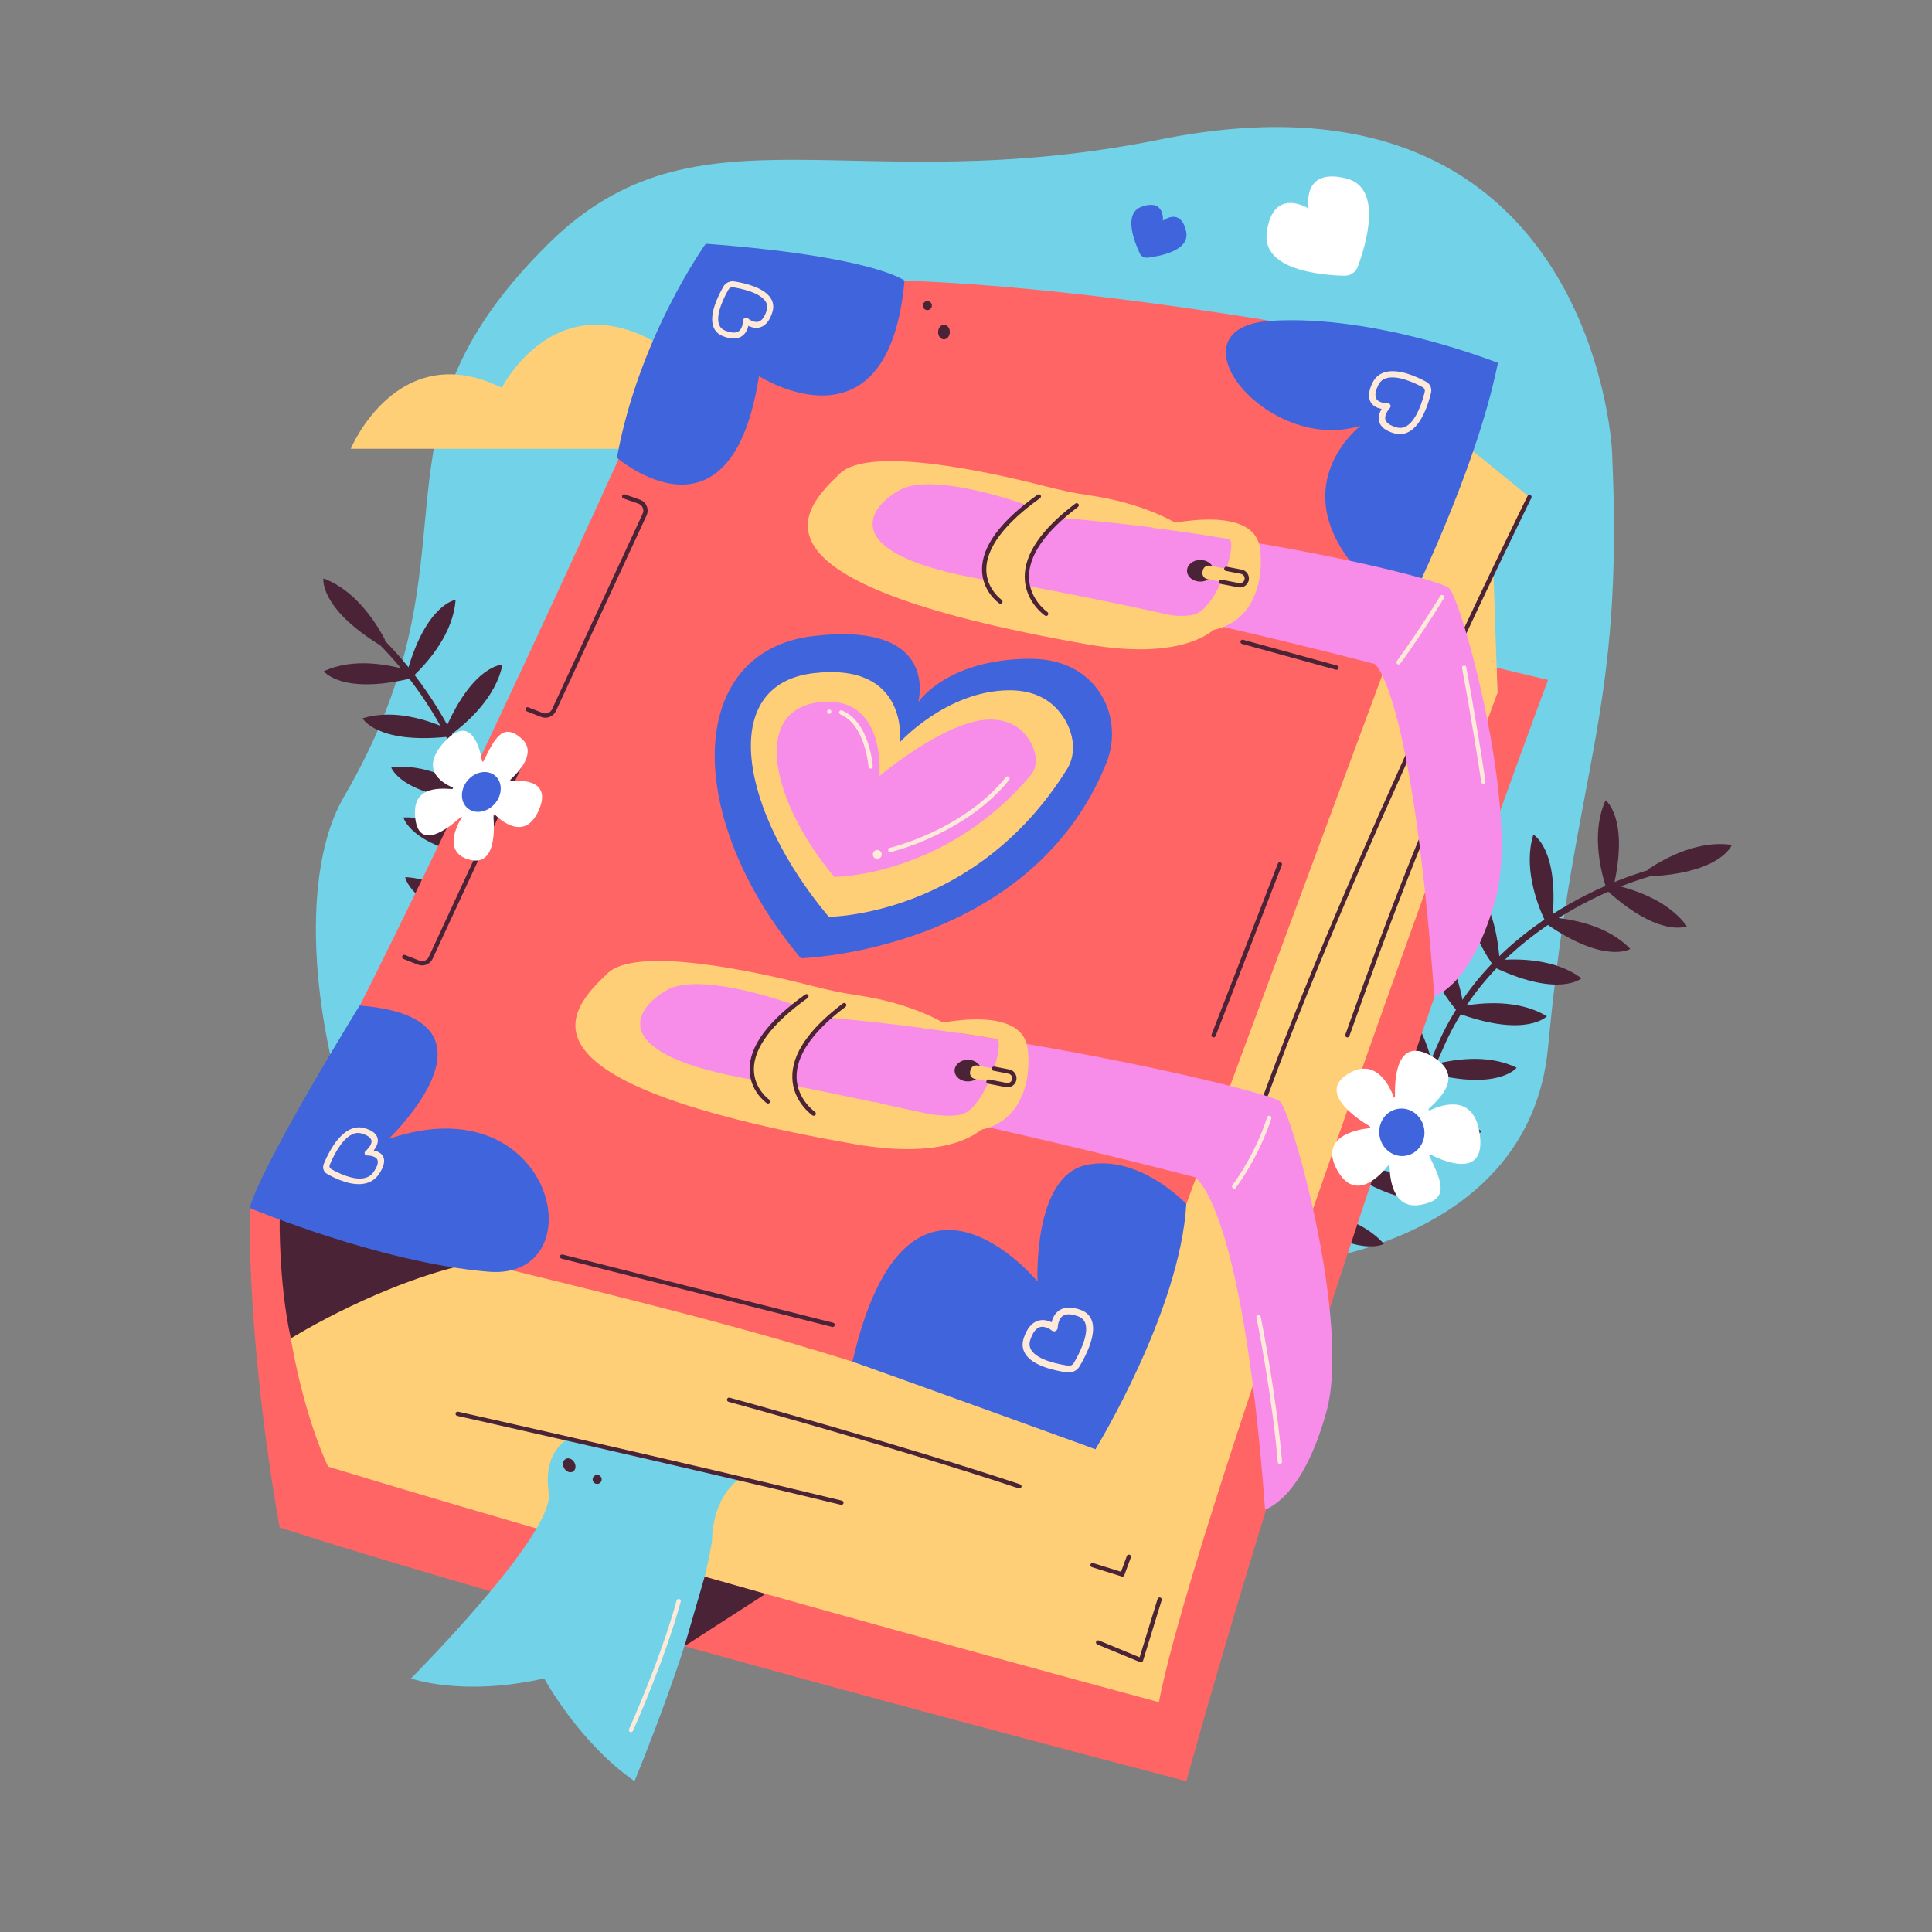 <?xml version="1.0" encoding="utf-8"?>
<!-- Generator: Adobe Illustrator 27.5.0, SVG Export Plug-In . SVG Version: 6.00 Build 0)  -->
<svg version="1.1" xmlns="http://www.w3.org/2000/svg" xmlns:xlink="http://www.w3.org/1999/xlink" x="0px" y="0px"
	 viewBox="0 0 500 500" style="enable-background:new 0 0 500 500;" xml:space="preserve">
<rect x="0" y="0" width="500" height="500" fill="#808080" stroke="none"/>
<g id="BACKGROUND">
	<!-- <rect style="fill:#FFFFFF;" width="500" height="500"/> -->
</g>
<g id="OBJECTS">
	<path style="fill:#72D2E8;" d="M142.023,62.988c-50.889,50.181-15.4,78.718-53.06,143.31c-22.086,37.88,7.99,151.398,70.768,158.38
		c0,0,93.679,2.253,173.71-37.536c0,0,62.312-4.309,67.191-56.08c6.941-73.659,19.824-85.466,16.537-154.572
		c0,0-4.987-102.997-117.061-80.364C220.62,52.178,180.48,25.066,142.023,62.988z"/>
	<g>
		<g>
			<path style="fill:#4A2337;" d="M146.958,305.177l-1.335,1.009c-0.256-0.338-25.587-34.351-21.676-74.1
				c3.837-38.979-27.09-66.594-27.403-66.868l1.105-1.261c0.319,0.281,31.887,28.443,27.966,68.293
				C121.765,271.355,146.705,304.842,146.958,305.177z"/>
			<g>
				<path style="fill:#4A2337;" d="M143.607,300.317c4.075-3.249,11.068-9.922,12.467-18.344c0,0-7.53,0.264-14.166,17.064
					C141.494,300.087,142.724,301.021,143.607,300.317z"/>
				<path style="fill:#4A2337;" d="M142.434,299.047c-4.821-1.98-14.053-4.844-22.092-1.97c0,0,3.894,6.45,21.8,4.076
					C143.261,301.005,143.479,299.476,142.434,299.047z"/>
			</g>
			<g>
				<path style="fill:#4A2337;" d="M136.373,286.725c4.075-3.249,11.068-9.922,12.467-18.344c0,0-7.53,0.264-14.166,17.064
					C134.26,286.496,135.49,287.43,136.373,286.725z"/>
				<path style="fill:#4A2337;" d="M135.2,285.456c-4.821-1.98-14.053-4.844-22.092-1.969c0,0,3.893,6.45,21.799,4.076
					C136.027,287.414,136.244,285.885,135.2,285.456z"/>
			</g>
			<g>
				<path style="fill:#4A2337;" d="M130.13,271.023c4.316-2.921,11.809-9.027,13.862-17.314c0,0-7.527-0.325-15.455,15.905
					C128.041,270.629,129.195,271.656,130.13,271.023z"/>
				<path style="fill:#4A2337;" d="M129.059,269.665c-4.651-2.35-13.632-5.926-21.871-3.689c0,0,3.378,6.735,21.415,5.766
					C129.731,271.682,130.068,270.174,129.059,269.665z"/>
			</g>
			<g>
				<path style="fill:#4A2337;" d="M126.474,255.015c4.785-2.065,13.285-6.668,16.847-14.427c0,0-7.335-1.722-18.149,12.746
					C124.495,254.238,125.437,255.462,126.474,255.015z"/>
				<path style="fill:#4A2337;" d="M125.675,253.482c-4.132-3.176-12.288-8.364-20.8-7.701c0,0,2.063,7.246,19.965,9.657
					C125.959,255.588,126.571,254.17,125.675,253.482z"/>
			</g>
			<g>
				<path style="fill:#4A2337;" d="M125.244,238.693c4.992-1.495,13.97-5.078,18.409-12.371c0,0-7.085-2.563-19.507,10.549
					C123.369,237.692,124.162,239.017,125.244,238.693z"/>
				<path style="fill:#4A2337;" d="M124.629,237.077c-3.735-3.635-11.233-9.735-19.764-10.067c0,0,1.207,7.437,18.707,11.912
					C124.666,239.202,125.438,237.865,124.629,237.077z"/>
			</g>
			<g>
				<path style="fill:#4A2337;" d="M125.728,221.418c4.842-1.927,13.471-6.284,17.253-13.938c0,0-7.283-1.932-18.507,12.22
					C123.772,220.585,124.678,221.836,125.728,221.418z"/>
				<path style="fill:#4A2337;" d="M124.974,219.863c-4.039-3.293-12.043-8.712-20.571-8.294c0,0,1.855,7.302,19.679,10.225
					C125.197,221.977,125.849,220.577,124.974,219.863z"/>
			</g>
			<g>
				<path style="fill:#4A2337;" d="M123.418,206.427c4.638-2.378,12.813-7.534,15.853-15.512c0,0-7.433-1.232-17.264,13.921
					C121.392,205.783,122.413,206.943,123.418,206.427z"/>
				<path style="fill:#4A2337;" d="M122.519,204.95c-4.333-2.895-12.815-7.53-21.265-6.305c0,0,2.539,7.094,20.561,8.312
					C122.942,207.033,123.458,205.578,122.519,204.95z"/>
			</g>
			<g>
				<path style="fill:#4A2337;" d="M116.966,189.927c4.181-3.112,11.391-9.55,13.068-17.921c0,0-7.534,0.014-14.723,16.585
					C114.862,189.628,116.061,190.602,116.966,189.927z"/>
				<path style="fill:#4A2337;" d="M115.836,188.619c-4.753-2.138-13.885-5.306-22.015-2.7c0,0,3.678,6.576,21.653,4.796
					C116.598,190.604,116.866,189.083,115.836,188.619z"/>
			</g>
			<g>
				<path style="fill:#4A2337;" d="M107.261,174.704c3.742-3.627,10.059-10.943,10.64-19.461c0,0-7.469,0.989-12.453,18.351
					C105.136,174.679,106.45,175.49,107.261,174.704z"/>
				<path style="fill:#4A2337;" d="M99.49,165.271c-2.46-4.594-7.762-12.677-15.793-15.573c0,0-1.099,7.454,14.228,17.012
					C98.882,167.308,100.023,166.267,99.49,165.271z"/>
				<path style="fill:#4A2337;" d="M105.971,173.553c-4.989-1.505-14.455-3.465-22.179,0.171c0,0,4.498,6.045,22.091,1.954
					C106.983,175.422,107.052,173.879,105.971,173.553z"/>
			</g>
		</g>
		<g>
			<path style="fill:#4A2337;" d="M318.052,324.693l0.687,1.526c0.387-0.173,38.937-17.849,54.589-54.595
				c15.348-36.035,55.735-45.411,56.141-45.502l-0.364-1.636c-0.414,0.094-41.627,9.641-57.319,46.481
				C356.389,307.118,318.434,324.521,318.052,324.693z"/>
			<g>
				<path style="fill:#4A2337;" d="M323.325,322.038c-2.015-4.806-4.946-14.017-2.13-22.077c0,0,6.479,3.847,4.234,21.77
					C325.288,322.851,323.761,323.08,323.325,322.038z"/>
				<path style="fill:#4A2337;" d="M324.963,321.487c5.179,0.578,14.653,2.498,20.325,8.879c0,0-6.512,3.789-21.08-6.89
					C323.298,322.808,323.841,321.362,324.963,321.487z"/>
			</g>
			<g>
				<path style="fill:#4A2337;" d="M336.196,313.589c-2.015-4.806-4.946-14.017-2.13-22.077c0,0,6.478,3.847,4.234,21.77
					C338.16,314.402,336.632,314.63,336.196,313.589z"/>
				<path style="fill:#4A2337;" d="M337.835,313.038c5.179,0.578,14.653,2.498,20.325,8.879c0,0-6.512,3.789-21.08-6.89
					C336.169,314.359,336.712,312.913,337.835,313.038z"/>
			</g>
			<g>
				<path style="fill:#4A2337;" d="M349.211,302.811c-2.384-4.634-6.025-13.588-3.848-21.843c0,0,6.759,3.329,5.921,21.372
					C351.233,303.468,349.728,303.815,349.211,302.811z"/>
				<path style="fill:#4A2337;" d="M350.802,302.134c5.209,0.171,14.803,1.346,20.956,7.264c0,0-6.197,4.286-21.554-5.223
					C349.244,303.581,349.673,302.097,350.802,302.134z"/>
			</g>
			<g>
				<path style="fill:#4A2337;" d="M360.104,290.524c-3.206-4.109-8.453-12.227-7.852-20.744c0,0,7.261,2.011,9.801,19.894
					C362.212,290.793,360.798,291.414,360.104,290.524z"/>
				<path style="fill:#4A2337;" d="M361.54,289.562c5.149-0.803,14.795-1.437,21.943,3.231c0,0-5.289,5.366-22.149-1.114
					C360.28,291.274,360.424,289.736,361.54,289.562z"/>
			</g>
			<g>
				<path style="fill:#4A2337;" d="M369.019,276.797c-3.662-3.708-9.817-11.161-10.21-19.69c0,0,7.445,1.153,12.047,18.619
					C371.144,276.819,369.813,277.6,369.019,276.797z"/>
				<path style="fill:#4A2337;" d="M370.334,275.675c5.021-1.396,14.527-3.147,22.17,0.658c0,0-4.629,5.945-22.129,1.469
					C369.281,277.521,369.246,275.977,370.334,275.675z"/>
			</g>
			<g>
				<path style="fill:#4A2337;" d="M376.888,261.411c-3.323-4.015-8.8-11.979-8.444-20.51c0,0,7.316,1.802,10.368,19.605
					C379.003,261.619,377.608,262.281,376.888,261.411z"/>
				<path style="fill:#4A2337;" d="M378.296,260.408c5.124-0.95,14.747-1.861,22.027,2.6c0,0-5.133,5.515-22.172-0.478
					C377.085,262.155,377.186,260.614,378.296,260.408z"/>
			</g>
			<g>
				<path style="fill:#4A2337;" d="M386.111,249.369c-2.927-4.312-7.623-12.76-6.459-21.219c0,0,7.112,2.488,8.461,20.5
					C388.197,249.777,386.745,250.304,386.111,249.369z"/>
				<path style="fill:#4A2337;" d="M387.608,248.505c5.191-0.459,14.857-0.453,21.681,4.678c0,0-5.633,5.003-22.027-2.58
					C386.237,250.129,386.483,248.605,387.608,248.505z"/>
			</g>
			<g>
				<path style="fill:#4A2337;" d="M399.692,237.993c-2.173-4.737-5.407-13.846-2.86-21.995c0,0,6.602,3.63,4.953,21.617
					C401.682,238.74,400.163,239.019,399.692,237.993z"/>
				<path style="fill:#4A2337;" d="M401.312,237.388c5.196,0.406,14.728,2.011,20.608,8.201c0,0-6.383,4.003-21.297-6.189
					C399.691,238.763,400.186,237.3,401.312,237.388z"/>
			</g>
			<g>
				<path style="fill:#4A2337;" d="M415.515,229.298c-1.542-4.978-3.57-14.429,0.01-22.18c0,0,6.077,4.454,2.114,22.076
					C417.391,230.296,415.849,230.377,415.515,229.298z"/>
				<path style="fill:#4A2337;" d="M426.86,224.754c4.364-2.849,12.895-7.394,21.331-6.079c0,0-2.614,7.066-20.648,8.093
					C426.415,226.833,425.914,225.372,426.86,224.754z"/>
				<path style="fill:#4A2337;" d="M417.199,228.908c5.099,1.075,14.344,3.9,19.374,10.798c0,0-6.847,3.143-20.317-8.892
					C415.414,230.061,416.094,228.675,417.199,228.908z"/>
			</g>
		</g>
		<path style="fill:#FFCF77;" d="M225.823,116.146H90.774c0,0,12.108-29.088,39.097-15.788c0,0,19.675-39.068,58.015,3.741
			C187.887,104.098,213.563,98.685,225.823,116.146z"/>
	</g>
	<g>
		<g>
			<g>
				<path style="fill:#FF6564;" d="M84.92,379.565l211.086,56.845c0,0,59.119-202.587,91.538-257.091l-0.217-6.53l13.305,3.177
					c0,0-55.046,146.438-93.618,284.992c0,0-160.447-41.692-234.633-65.667c0,0-8.139-43.1-7.742-82.578l12.699,4.161L84.92,379.565
					z"/>
				<path style="fill:#FFCF77;" d="M378.44,114.522l17.375,14.096l-9.357,18.08l1.086,32.62c0,0-78.335,212.33-87.623,261.208
					c0,0-125.949-33.809-215-60.961c0,0-12.872-25.557-12.534-69.344l0,0c0,0,132.513,29.906,211.112,64.837l0,0L378.44,114.522z"/>
				<path style="fill:#4A2337;" d="M325.438,289.934c-0.062,0-0.124-0.01-0.185-0.031c-0.289-0.103-0.439-0.419-0.337-0.707
					c23.003-64.82,69.933-159.87,70.404-160.822c0.136-0.274,0.47-0.384,0.741-0.251c0.275,0.136,0.386,0.467,0.251,0.741
					c-0.471,0.952-47.372,95.944-70.352,160.701C325.879,289.792,325.666,289.934,325.438,289.934z"/>
				<path style="fill:#4A2337;" d="M348.701,268.477c-0.062,0-0.124-0.01-0.185-0.031c-0.289-0.103-0.439-0.419-0.337-0.707
					c23.024-64.876,30.018-74.318,30.304-74.688c0.188-0.242,0.533-0.284,0.774-0.1c0.242,0.186,0.288,0.533,0.103,0.775
					c-0.07,0.092-7.26,9.916-30.137,74.382C349.142,268.335,348.929,268.477,348.701,268.477z"/>
				<path style="fill:#4A2337;" d="M263.817,385.213c-0.058,0-0.117-0.009-0.175-0.028c-30.483-10.173-74.653-22.277-75.096-22.398
					c-0.295-0.081-0.469-0.385-0.388-0.68c0.081-0.296,0.388-0.467,0.68-0.388c0.443,0.121,44.642,12.234,75.154,22.415
					c0.29,0.097,0.446,0.411,0.35,0.7C264.264,385.067,264.048,385.213,263.817,385.213z"/>
				<path style="fill:#72D2E8;" d="M147.06,372.356c0,0-6.7,3.19-5.037,13.902c1.663,10.712-35.664,48.117-35.664,48.117
					s13.189,4.796,34.47,0c0,0,8.992,16.594,23.38,26.582c0,0,16.486-39.47,20.083-62.251c0,0-0.349-10.583,7.169-16.082
					L147.06,372.356z"/>
				<path style="fill:#4A2337;" d="M217.76,389.452c-0.043,0-0.087-0.005-0.131-0.015c-41.9-10.176-98.733-22.883-99.302-23.01
					c-0.298-0.067-0.486-0.363-0.419-0.661c0.067-0.297,0.363-0.481,0.66-0.419c0.57,0.128,57.413,12.836,99.323,23.014
					c0.297,0.072,0.479,0.372,0.407,0.669C218.235,389.282,218.009,389.452,217.76,389.452z"/>
				<path style="fill:#4A2337;" d="M295.282,430.208c-0.071,0-0.144-0.014-0.211-0.042l-11.098-4.584
					c-0.283-0.117-0.417-0.44-0.3-0.722c0.117-0.283,0.443-0.419,0.722-0.301l10.537,4.351l4.648-15.101
					c0.089-0.292,0.393-0.46,0.692-0.365c0.292,0.09,0.456,0.399,0.365,0.692l-4.826,15.682c-0.045,0.148-0.151,0.271-0.293,0.337
					C295.443,430.191,295.363,430.208,295.282,430.208z"/>
				<path style="fill:#4A2337;" d="M290.457,408.013c-0.055,0-0.11-0.008-0.165-0.025l-7.72-2.412
					c-0.292-0.092-0.454-0.402-0.363-0.694c0.092-0.291,0.398-0.456,0.694-0.363l7.218,2.256l1.507-4.09
					c0.106-0.286,0.428-0.433,0.71-0.328c0.286,0.105,0.433,0.424,0.327,0.71l-1.688,4.584
					C290.895,407.873,290.683,408.013,290.457,408.013z"/>
				<path style="fill:#4A2337;" d="M72.38,315.249c0,0-0.312,16.477,2.883,31.143c0,0,24.282-15.242,49.156-19.98
					C124.42,326.411,90.225,318.893,72.38,315.249z"/>
				<path style="fill:#FFEADA;" d="M163.294,448.292c-0.076,0-0.154-0.016-0.229-0.05c-0.278-0.126-0.401-0.454-0.274-0.733
					c0.08-0.177,8.122-17.939,12.309-33.293c0.081-0.294,0.389-0.467,0.679-0.388c0.295,0.08,0.469,0.385,0.389,0.68
					c-4.211,15.44-12.288,33.281-12.37,33.459C163.706,448.172,163.505,448.292,163.294,448.292z"/>
				<polygon style="fill:#4A2337;" points="177.143,426.026 198.134,412.49 182.367,408.04 				"/>
				<path style="fill:#4A2337;" d="M153.531,383.445c-0.321-0.56-0.128-1.274,0.432-1.596s1.274-0.128,1.596,0.432
					c0.321,0.56,0.128,1.275-0.432,1.596C154.566,384.199,153.852,384.005,153.531,383.445z"/>
				<path style="fill:#4A2337;" d="M146.007,379.974c-0.518-0.904-0.349-1.974,0.378-2.391c0.727-0.417,1.737-0.023,2.255,0.881
					c0.518,0.904,0.349,1.974-0.378,2.391S146.525,380.878,146.007,379.974z"/>
			</g>
			<g>
				<path style="fill:#FF6564;" d="M183.5,66.812c0,0-85.448,192.851-118.861,245.9c0,0,85.401,19.544,129.897,31.95
					c53.425,14.896,88.964,30.395,88.964,30.395L387.654,93.927c0,0-87.451-18.961-153.563-21.302
					C234.09,72.625,211.117,73.824,183.5,66.812z"/>
				<path style="fill:#4064DB;" d="M234.09,72.625c0,0-7.925-6.287-51.441-9.546c0,0-17.292,24.022-22.99,55.393
					c0,0,29.539,25.445,36.762-21.136C196.422,97.336,229.935,118.908,234.09,72.625z"/>
				<path style="fill:#4064DB;" d="M387.654,93.927c0,0-31.483-12.647-58.796-10.891c-27.313,1.756-1.012,34.753,23.29,27.128
					c0,0-26.941,20.458,11.535,48.466C363.682,158.63,381.855,122.664,387.654,93.927z"/>
				<path style="fill:#4064DB;" d="M307.013,311.589c0,0-12.216-13.076-25.987-10.066c-13.771,3.009-12.517,30.128-12.517,30.128
					s-33.674-40.965-47.889,20.731c0,0,17.703,6.297,62.879,22.676C283.499,375.058,305.405,339.388,307.013,311.589z"/>
				<path style="fill:#4064DB;" d="M93.074,260.236c0,0-25.043,40.428-28.45,52.376c0,0,33.623,14.174,61.797,16.507
					c28.174,2.333,17.338-49.235-25.882-34.34C100.539,294.78,133.612,263.458,93.074,260.236z"/>
				<path style="fill:#FFEADA;" d="M83.842,302.985c-0.272-0.52-0.296-1.162-0.033-1.799l0,0c1.076-2.608,3.377-7.225,6.695-8.843
					c1.281-0.625,2.581-0.753,3.86-0.377c2.12,0.622,3.262,1.606,3.408,2.92c0.115,1.073-0.484,2.111-1.072,2.848
					c0.873,0.183,1.922,0.594,2.429,1.518c0.591,1.071,0.263,2.688-1.065,4.62c-0.802,1.166-1.896,1.949-3.255,2.328
					c-3.515,0.979-7.896-1.098-10.194-2.423C84.27,303.579,84.009,303.305,83.842,302.985z M96.005,294.821
					c-0.385-0.737-1.468-1.199-2.386-1.469c-0.862-0.252-1.69-0.175-2.53,0.236c-2.827,1.378-4.965,5.967-5.752,7.876
					c0,0,0,0,0,0.001c-0.17,0.41-0.036,0.846,0.327,1.057c1.683,0.97,5.92,3.136,8.915,2.302c0.892-0.248,1.588-0.752,2.127-1.536
					c0.678-0.987,1.389-2.343,0.936-3.208c-0.003-0.005-0.005-0.01-0.008-0.016c-0.566-1.044-2.567-1.023-2.588-1.022
					c-0.323,0.006-0.588-0.167-0.664-0.425c-0.081-0.263,0.031-0.572,0.288-0.787c0.016-0.013,1.605-1.357,1.472-2.566
					C96.125,295.107,96.077,294.958,96.005,294.821z"/>
				<path style="fill:#FFEADA;" d="M278.392,354.654c-0.651,0.435-1.448,0.636-2.233,0.525l0,0
					c-3.213-0.452-8.893-1.681-10.83-4.825c-0.749-1.214-0.879-2.583-0.385-4.067c0.817-2.46,2.064-3.961,3.696-4.477
					c1.334-0.416,2.609-0.051,3.512,0.382c0.246-0.993,0.778-2.238,1.936-3.037c1.342-0.93,3.341-1.016,5.71-0.108
					c1.43,0.549,2.378,1.517,2.819,2.882c1.14,3.531-1.532,8.829-3.226,11.673C279.138,354.03,278.792,354.387,278.392,354.654z
					 M268.521,343.738c-0.923,0.617-1.52,1.912-1.874,2.978c-0.331,1-0.253,1.873,0.238,2.669c1.65,2.679,7.299,3.738,9.65,4.069
					c0,0,0,0,0.001,0c0.505,0.072,1.049-0.192,1.319-0.642c1.239-2.082,4.018-7.249,3.048-10.258
					c-0.289-0.895-0.899-1.511-1.86-1.879c-1.21-0.464-2.877-0.862-3.961-0.138c-0.007,0.004-0.013,0.008-0.019,0.013
					c-1.308,0.896-1.324,3.052-1.324,3.074c0,0.348-0.22,0.681-0.541,0.833c-0.328,0.159-0.709,0.122-0.97-0.097
					c-0.016-0.013-1.65-1.364-3.152-0.892C268.879,343.53,268.694,343.622,268.521,343.738z"/>
				<path style="fill:#FFEADA;" d="M370.033,99.671c0.362,0.569,0.487,1.279,0.314,1.992l0,0c-0.705,2.918-2.364,8.094-5.542,9.975
					c-1.227,0.727-2.55,0.903-3.93,0.52c-2.288-0.632-3.621-1.693-3.977-3.144c-0.286-1.186,0.172-2.351,0.664-3.184
					c-0.931-0.179-2.078-0.607-2.746-1.617c-0.778-1.171-0.69-2.971,0.381-5.146c0.647-1.313,1.655-2.21,3.001-2.666
					c3.48-1.178,8.331,1.006,10.913,2.413C369.498,99.025,369.811,99.321,370.033,99.671z M358.736,109.04
					c0.513,0.806,1.704,1.29,2.694,1.563c0.93,0.256,1.773,0.149,2.578-0.328c2.707-1.602,4.201-6.744,4.717-8.879c0,0,0,0,0-0.001
					c0.112-0.459-0.095-0.938-0.503-1.163c-1.89-1.029-6.606-3.316-9.571-2.313c-0.882,0.299-1.524,0.875-1.958,1.758
					c-0.547,1.112-1.07,2.632-0.468,3.579c0.004,0.006,0.007,0.011,0.011,0.017c0.747,1.142,2.813,1.065,2.833,1.063
					c0.333-0.015,0.634,0.17,0.753,0.453c0.125,0.289,0.057,0.635-0.175,0.879c-0.014,0.015-1.447,1.546-1.122,2.882
					C358.567,108.727,358.64,108.89,358.736,109.04z"/>
				<path style="fill:#FFEADA;" d="M188.063,73.266c0.56-0.375,1.25-0.542,1.935-0.434l0,0c2.802,0.439,7.761,1.593,9.492,4.388
					c0.669,1.079,0.802,2.287,0.394,3.589c-0.675,2.157-1.737,3.464-3.15,3.898c-1.155,0.35-2.269,0.012-3.06-0.381
					c-0.199,0.872-0.644,1.962-1.64,2.652c-1.154,0.803-2.892,0.853-4.966,0.023c-1.252-0.501-2.091-1.367-2.494-2.575
					c-1.043-3.126,1.204-7.761,2.636-10.245C187.423,73.807,187.718,73.497,188.063,73.266z M196.809,83.01
					c0.794-0.532,1.294-1.666,1.587-2.6c0.273-0.877,0.193-1.647-0.246-2.355c-1.474-2.381-6.404-3.386-8.454-3.707
					c0,0,0,0-0.001,0.001c-0.441-0.07-0.91,0.156-1.138,0.549c-1.048,1.819-3.39,6.337-2.502,9c0.265,0.793,0.804,1.343,1.646,1.679
					c1.06,0.424,2.516,0.796,3.448,0.172c0.006-0.004,0.011-0.007,0.017-0.011c1.125-0.773,1.108-2.673,1.107-2.692
					c-0.005-0.306,0.182-0.597,0.459-0.727c0.283-0.136,0.615-0.099,0.845,0.098c0.014,0.012,1.455,1.223,2.755,0.826
					C196.501,83.188,196.66,83.109,196.809,83.01z"/>
				<path style="fill:#4A2337;" d="M141.143,185.749c-0.368,0-0.741-0.068-1.104-0.21l-3.726-1.461
					c-0.284-0.111-0.425-0.432-0.313-0.717c0.111-0.285,0.433-0.423,0.717-0.313l3.726,1.461c0.917,0.359,1.948-0.029,2.4-0.902
					l23.424-50.555c0.267-0.516,0.296-1.095,0.091-1.612c-0.205-0.516-0.624-0.918-1.149-1.101l-3.851-1.344
					c-0.288-0.101-0.441-0.416-0.34-0.705c0.101-0.289,0.419-0.441,0.705-0.34l3.851,1.344c0.828,0.289,1.489,0.923,1.813,1.737
					c0.324,0.815,0.278,1.729-0.126,2.508l-23.424,50.556C143.294,185.143,142.244,185.749,141.143,185.749z"/>
				<path style="fill:#4A2337;" d="M109.239,249.85c-0.368,0-0.742-0.068-1.105-0.21l-3.726-1.46
					c-0.284-0.111-0.425-0.433-0.313-0.718c0.112-0.285,0.433-0.424,0.717-0.313l3.726,1.46c0.916,0.361,1.948-0.028,2.4-0.9
					l23.424-50.556c0.267-0.516,0.296-1.095,0.091-1.611c-0.205-0.517-0.624-0.918-1.149-1.101l-3.851-1.344
					c-0.289-0.101-0.441-0.417-0.34-0.705c0.102-0.289,0.419-0.44,0.705-0.34l3.85,1.344c0.828,0.289,1.489,0.922,1.813,1.738
					c0.324,0.815,0.278,1.729-0.126,2.508l-23.424,50.555C111.388,249.245,110.339,249.85,109.239,249.85z"/>
				<path style="fill:#4A2337;" d="M241.169,79.11c-0.015,0.646-0.55,1.157-1.195,1.142c-0.645-0.015-1.157-0.55-1.142-1.195
					c0.015-0.645,0.55-1.157,1.195-1.142C240.673,77.929,241.184,78.465,241.169,79.11z"/>
				<path style="fill:#4A2337;" d="M245.814,85.972c-0.024,1.042-0.722,1.87-1.56,1.851c-0.838-0.019-1.498-0.879-1.474-1.92
					c0.024-1.042,0.722-1.87,1.56-1.851C245.178,84.071,245.838,84.931,245.814,85.972z"/>
				<path style="fill:#4A2337;" d="M345.885,173.342c-0.049,0-0.097-0.007-0.147-0.02l-24.309-6.684
					c-0.294-0.081-0.468-0.385-0.387-0.68c0.081-0.295,0.384-0.469,0.681-0.387l24.309,6.684c0.294,0.081,0.468,0.385,0.387,0.68
					C346.351,173.181,346.128,173.342,345.885,173.342z"/>
				<path style="fill:#4A2337;" d="M215.489,343.424c-0.045,0-0.09-0.006-0.136-0.017l-70.018-17.668
					c-0.296-0.075-0.475-0.375-0.401-0.671c0.075-0.296,0.37-0.479,0.672-0.401l70.018,17.668c0.296,0.075,0.475,0.375,0.401,0.671
					C215.962,343.256,215.736,343.424,215.489,343.424z"/>
				<path style="fill:#4A2337;" d="M314.077,268.477c-0.067,0-0.134-0.012-0.2-0.038c-0.285-0.11-0.427-0.43-0.316-0.716
					l17.157-44.251c0.11-0.285,0.431-0.427,0.715-0.316c0.285,0.111,0.427,0.431,0.316,0.716l-17.157,44.251
					C314.509,268.343,314.299,268.477,314.077,268.477z"/>
			</g>
			<g>
				<g>
					<path style="fill:#FFCF77;" d="M221.508,257.506c-3.73-0.54-7.41-1.349-11.061-2.288c-13.756-3.537-45.456-10.652-53.171-3.357
						c-9.93,9.39-27.904,28.093,63.766,44.213C272.817,305.18,269.299,264.43,221.508,257.506z"/>
					<path style="fill:#F78DE8;" d="M205.658,260.111c0,0-24.17-8.937-33.086-3.877c-8.916,5.06-15.531,16.774,22.355,23.207
						C194.927,279.441,191.151,271.172,205.658,260.111z"/>
					<path style="fill:#4A2337;" d="M198.752,285.594c-0.109,0-0.219-0.032-0.315-0.098c-0.18-0.125-4.409-3.124-4.441-8.724
						c-0.034-6.06,4.805-12.585,14.385-19.394c0.249-0.177,0.594-0.119,0.772,0.13c0.177,0.25,0.118,0.595-0.131,0.772
						c-9.137,6.496-13.951,12.888-13.919,18.487c0.029,5.031,3.926,7.794,3.966,7.821c0.251,0.175,0.313,0.52,0.139,0.771
						C199.099,285.511,198.927,285.594,198.752,285.594z"/>
					<path style="fill:#F78DE8;" d="M205.872,281.024c0,0,52.343,10.398,103.336,23.63c0,0,12.286,6.33,18.19,85.993
						c0,0,9.662-2.481,15.926-25.449c6.264-22.967-8.974-77.495-12.11-80.158c-3.136-2.663-66.726-17.506-116.729-21.65
						C214.484,263.391,205.049,270.783,205.872,281.024z"/>
					<path style="fill:#4A2337;" d="M210.594,288.761c-0.107,0-0.216-0.031-0.312-0.096c-0.208-0.143-5.089-3.552-5.232-9.78
						c-0.14-6.091,4.27-12.555,13.107-19.215c0.245-0.182,0.591-0.135,0.775,0.109c0.184,0.244,0.135,0.591-0.109,0.775
						c-8.528,6.428-12.789,12.581-12.666,18.29c0.122,5.659,4.705,8.876,4.751,8.908c0.252,0.173,0.316,0.517,0.143,0.768
						C210.943,288.677,210.771,288.761,210.594,288.761z"/>
					<path style="fill:#FFCF77;" d="M226.051,285.041c0,0,17.542,5.411,23.334,3.166c5.792-2.245,11.067-18.94,8.411-19.362
						c-2.656-0.422-9.579-1.654-19.874-2.908c0,0,26.443-7.431,28.041,5.498C267.561,284.364,260.04,303.693,226.051,285.041z"/>
					<path style="fill:#4A2337;" d="M253.929,277.069c0,1.55-1.541,2.806-3.441,2.806c-1.901,0-3.441-1.256-3.441-2.806
						c0-1.55,1.541-2.806,3.441-2.806C252.388,274.263,253.929,275.52,253.929,277.069z"/>
					<path style="fill:#FFCF77;" d="M260.577,280.834l-8.254-1.601c-0.869-0.169-1.438-1.01-1.269-1.88l0.065-0.336
						c0.169-0.87,1.01-1.438,1.88-1.269l8.254,1.601c0.869,0.169,1.438,1.01,1.269,1.88l-0.065,0.336
						C262.288,280.435,261.446,281.003,260.577,280.834z"/>
					<path style="fill:#4A2337;" d="M260.752,281.388c-0.149,0-0.299-0.015-0.45-0.043l-4.6-0.893
						c-0.299-0.058-0.495-0.349-0.438-0.65c0.059-0.301,0.352-0.491,0.65-0.438l4.6,0.893c0.315,0.061,0.645-0.004,0.917-0.186
						c0.27-0.183,0.453-0.459,0.515-0.779c0.129-0.661-0.305-1.303-0.966-1.432l-3.867-0.75c-0.3-0.058-0.496-0.349-0.439-0.648
						c0.059-0.301,0.361-0.494,0.648-0.439l3.868,0.75c1.261,0.245,2.087,1.47,1.843,2.73c-0.118,0.61-0.467,1.138-0.982,1.486
						C261.66,281.252,261.211,281.388,260.752,281.388z"/>
					<path style="fill:#FFEADA;" d="M319.403,307.615c-0.113,0-0.227-0.034-0.325-0.106c-0.246-0.178-0.302-0.525-0.122-0.773
						c6.403-8.83,8.963-17.517,8.988-17.603c0.084-0.293,0.393-0.465,0.685-0.378c0.294,0.085,0.463,0.392,0.378,0.685
						c-0.026,0.089-2.634,8.951-9.157,17.947C319.742,307.536,319.573,307.615,319.403,307.615z"/>
					<path style="fill:#FFEADA;" d="M331.233,378.897c-0.284,0-0.526-0.218-0.55-0.508c-1.417-17.177-5.479-37.31-5.52-37.511
						c-0.06-0.299,0.133-0.592,0.432-0.653c0.304-0.061,0.592,0.132,0.653,0.432c0.041,0.202,4.115,20.397,5.537,37.641
						c0.026,0.305-0.201,0.572-0.506,0.597C331.265,378.896,331.25,378.897,331.233,378.897z"/>
				</g>
				<g>
					<path style="fill:#FFCF77;" d="M281.657,128.15c-3.73-0.541-7.41-1.349-11.061-2.288c-13.756-3.537-45.456-10.652-53.172-3.357
						c-9.93,9.39-27.904,28.092,63.767,44.213C332.965,175.824,329.447,135.074,281.657,128.15z"/>
					<path style="fill:#F78DE8;" d="M265.806,130.755c0,0-24.17-8.937-33.085-3.877c-8.916,5.06-15.531,16.774,22.355,23.207
						C255.076,150.085,251.299,141.816,265.806,130.755z"/>
					<path style="fill:#4A2337;" d="M258.9,156.238c-0.109,0-0.219-0.032-0.316-0.099c-0.179-0.125-4.409-3.123-4.44-8.723
						c-0.035-6.06,4.804-12.585,14.384-19.395c0.247-0.177,0.594-0.119,0.772,0.131c0.177,0.249,0.119,0.594-0.13,0.772
						c-9.138,6.495-13.951,12.888-13.919,18.486c0.028,5.031,3.925,7.793,3.964,7.82c0.251,0.174,0.313,0.519,0.139,0.77
						C259.247,156.155,259.075,156.238,258.9,156.238z"/>
					<path style="fill:#F78DE8;" d="M266.02,151.668c0,0,38.758,6.93,89.75,20.162c0,0,9.527,6.33,15.431,85.993
						c0,0,9.662-2.481,15.926-25.449c6.264-22.967-8.974-77.495-12.11-80.158c-3.136-2.662-50.382-14.038-100.385-18.182
						C274.633,134.035,265.197,141.427,266.02,151.668z"/>
					<path style="fill:#4A2337;" d="M270.743,159.404c-0.108,0-0.217-0.031-0.312-0.097c-0.207-0.142-5.088-3.551-5.231-9.78
						c-0.139-6.089,4.27-12.554,13.107-19.214c0.241-0.182,0.589-0.135,0.775,0.109c0.184,0.244,0.135,0.591-0.109,0.775
						c-8.536,6.433-12.798,12.592-12.666,18.305c0.13,5.668,4.703,8.86,4.749,8.892c0.252,0.172,0.317,0.517,0.145,0.769
						C271.092,159.32,270.919,159.404,270.743,159.404z"/>
					<path style="fill:#FFCF77;" d="M286.2,155.685c0,0,17.542,5.411,23.334,3.166c5.792-2.245,11.067-18.94,8.411-19.362
						c-2.656-0.422-9.579-1.654-19.874-2.908c0,0,26.443-7.431,28.041,5.498C327.709,155.008,320.188,174.337,286.2,155.685z"/>
					<path style="fill:#4A2337;" d="M314.077,147.714c0,1.55-1.541,2.806-3.441,2.806s-3.441-1.256-3.441-2.806
						c0-1.55,1.541-2.806,3.441-2.806S314.077,146.164,314.077,147.714z"/>
					<path style="fill:#FFCF77;" d="M320.725,151.478l-8.254-1.601c-0.87-0.169-1.438-1.01-1.269-1.88l0.065-0.336
						c0.169-0.869,1.01-1.438,1.88-1.269l8.254,1.601c0.869,0.169,1.438,1.01,1.269,1.88l-0.065,0.336
						C322.436,151.079,321.595,151.647,320.725,151.478z"/>
					<path style="fill:#4A2337;" d="M320.895,152.032c-0.146,0-0.295-0.014-0.443-0.043l-4.601-0.892
						c-0.301-0.058-0.496-0.348-0.439-0.648c0.058-0.301,0.362-0.495,0.648-0.438l4.601,0.892c0.668,0.13,1.305-0.305,1.432-0.967
						c0.129-0.661-0.306-1.303-0.966-1.432l-3.868-0.751c-0.299-0.058-0.496-0.348-0.438-0.648c0.059-0.301,0.351-0.497,0.65-0.438
						l3.867,0.751c1.259,0.244,2.086,1.468,1.843,2.728C322.965,151.258,321.987,152.032,320.895,152.032z"/>
					<path style="fill:#FFEADA;" d="M361.954,171.962c-0.114,0-0.227-0.034-0.325-0.105c-0.246-0.179-0.302-0.525-0.122-0.773
						c6.45-8.896,11.169-16.761,11.217-16.839c0.157-0.263,0.497-0.347,0.759-0.191c0.263,0.157,0.348,0.497,0.19,0.759
						c-0.047,0.079-4.79,7.984-11.271,16.92C362.293,171.883,362.124,171.962,361.954,171.962z"/>
					<path style="fill:#FFEADA;" d="M383.888,202.852c-0.269,0-0.505-0.197-0.546-0.471c-2.454-16.292-4.94-29.359-4.965-29.489
						c-0.057-0.301,0.139-0.59,0.44-0.647c0.291-0.056,0.589,0.139,0.647,0.44c0.025,0.13,2.515,13.219,4.972,29.531
						c0.045,0.303-0.162,0.584-0.465,0.63C383.943,202.849,383.916,202.852,383.888,202.852z"/>
				</g>
			</g>
			<g>
				<path style="fill:#4064DB;" d="M237.632,181.74c0,0,5.917-21.048-27.161-17.132c-33.079,3.917-33.783,46.997-3.213,83.381
					c0,0,59.305-1.651,79.052-50.48c2.985-7.381,1.411-15.983-4.358-21.47c-3.36-3.195-8.366-5.626-15.817-5.543
					C244.844,170.732,237.632,181.74,237.632,181.74z"/>
				<path style="fill:#FFCF77;" d="M232.9,192.075c0,0,2.52-20.801-22.395-17.851c-24.915,2.95-19.049,35.643,3.976,63.047
					c0,0,37.907,0,61.696-38.276c3.166-5.093,1.063-12.039-3.282-16.172c-2.53-2.407-6.301-4.237-11.914-4.175
					C244.945,178.827,232.9,192.075,232.9,192.075z"/>
				<path style="fill:#F78DE8;" d="M227.583,200.855c0,0,1.965-21.197-15.62-19.115c-17.586,2.082-12.297,25.872,3.954,45.214
					c0,0,28.649,0.001,50.863-26.37c2.727-3.237,0.75-8.497-2.317-11.414c-1.786-1.699-4.447-2.991-8.409-2.947
					C244.736,186.349,227.583,200.855,227.583,200.855z"/>
				<path style="fill:#FFEADA;" d="M230.389,220.526c-0.252,0-0.48-0.173-0.539-0.429c-0.069-0.298,0.117-0.595,0.415-0.664
					c0.188-0.043,18.891-4.486,30.058-18.297c0.192-0.238,0.54-0.276,0.778-0.082c0.238,0.192,0.275,0.54,0.082,0.778
					c-11.412,14.115-30.479,18.636-30.67,18.68C230.472,220.521,230.43,220.526,230.389,220.526z"/>
				<path style="fill:#FFEADA;" d="M225.314,198.919c-0.288,0-0.531-0.224-0.552-0.516c-0.007-0.108-0.821-10.846-7.269-13.514
					c-0.282-0.117-0.416-0.44-0.299-0.723c0.117-0.283,0.439-0.415,0.723-0.299c7.083,2.931,7.917,13.992,7.949,14.461
					c0.021,0.305-0.21,0.569-0.514,0.59C225.339,198.919,225.327,198.919,225.314,198.919z"/>
				<path style="fill:#FFEADA;" d="M215.16,184.18c0,0.309-0.25,0.559-0.559,0.559c-0.308,0-0.559-0.25-0.559-0.559
					s0.25-0.559,0.559-0.559C214.91,183.621,215.16,183.871,215.16,184.18z"/>
				<path style="fill:#FFEADA;" d="M228.196,221.13c0,0.639-0.518,1.157-1.157,1.157c-0.639,0-1.157-0.518-1.157-1.157
					c0-0.639,0.518-1.157,1.157-1.157C227.678,219.972,228.196,220.491,228.196,221.13z"/>
			</g>
		</g>
	</g>
	<g>
		<path style="fill:#FFFFFF;" d="M347.946,71.368c1.517,0.039,2.917-0.908,3.445-2.33c2.144-5.773,6.55-20.429-2.928-22.84
			c-11.852-3.014-9.764,7.785-9.764,7.785s-9.246-5.958-10.861,6.164C326.546,69.841,341.789,71.209,347.946,71.368z"/>
		<path style="fill:#4064DB;" d="M295.002,65.63c0.345,0.722,1.125,1.154,1.92,1.061c3.227-0.374,11.17-1.812,10.034-6.844
			c-1.42-6.292-5.996-2.725-5.996-2.725s0.587-5.772-5.497-3.629C290.597,55.207,293.603,62.698,295.002,65.63z"/>
		<g>
			<path style="fill:#FFFFFF;" d="M369.902,299.154c-0.107-0.22,0.11-0.455,0.321-0.346c2.913,1.498,14.39,6.702,12.736-5.256
				c-1.411-10.202-9.094-7.988-12.909-6.203c-0.254,0.119-0.473-0.236-0.265-0.429c3.436-3.18,9.163-8.843,0.563-13.689
				c-9.325-5.255-9.408,6.947-9.327,10.668c0.004,0.19-0.246,0.236-0.311,0.057c-0.942-2.59-4.345-10.083-11.252-6.376
				c-9.155,4.913,2.003,12.075,5.021,13.913c0.207,0.126,0.144,0.452-0.092,0.477c-3.003,0.312-13.272,2.047-8.257,10.967
				c4.72,8.396,11.314,0.989,13.068-1.25c0.144-0.184,0.43-0.073,0.432,0.167c0.023,2.618,0.639,11.056,7.659,9.999
				C375.308,310.645,373.171,305.902,369.902,299.154z"/>
			<path style="fill:#4064DB;" d="M357.029,294.002c-0.562-3.355,1.565-6.507,4.751-7.041c3.186-0.533,6.223,1.754,6.785,5.109
				c0.562,3.355-1.565,6.507-4.751,7.041C360.628,299.645,357.59,297.357,357.029,294.002z"/>
		</g>
		<g>
			<path style="fill:#FFFFFF;" d="M125.148,196.965c-0.095,0.195-0.361,0.198-0.393,0.004c-0.441-2.683-2.651-12.847-9.875-4.82
				c-6.163,6.848-0.85,10.316,2.25,11.637c0.207,0.088,0.077,0.431-0.157,0.415c-3.85-0.268-10.511-0.504-9.492,7.666
				c1.104,8.859,9.357,1.766,11.82-0.463c0.126-0.114,0.281,0.014,0.193,0.16c-1.274,2.101-4.623,8.598,1.309,10.71
				c7.862,2.8,7.129-8.312,6.864-11.259c-0.018-0.202,0.233-0.354,0.367-0.222c1.704,1.679,7.982,7.031,11.49-1.302
				c3.301-7.842-4.965-7.594-7.344-7.371c-0.196,0.018-0.263-0.223-0.102-0.366c1.75-1.548,7.122-6.869,2.917-10.604
				C130.191,186.884,128.062,190.986,125.148,196.965z"/>
			<path style="fill:#4064DB;" d="M128.088,207.964c-1.978,2.313-5.158,2.84-7.102,1.177c-1.944-1.663-1.916-4.886,0.062-7.199
				c1.978-2.313,5.158-2.84,7.102-1.177C130.094,202.428,130.066,205.651,128.088,207.964z"/>
		</g>
	</g>
</g>
</svg>
